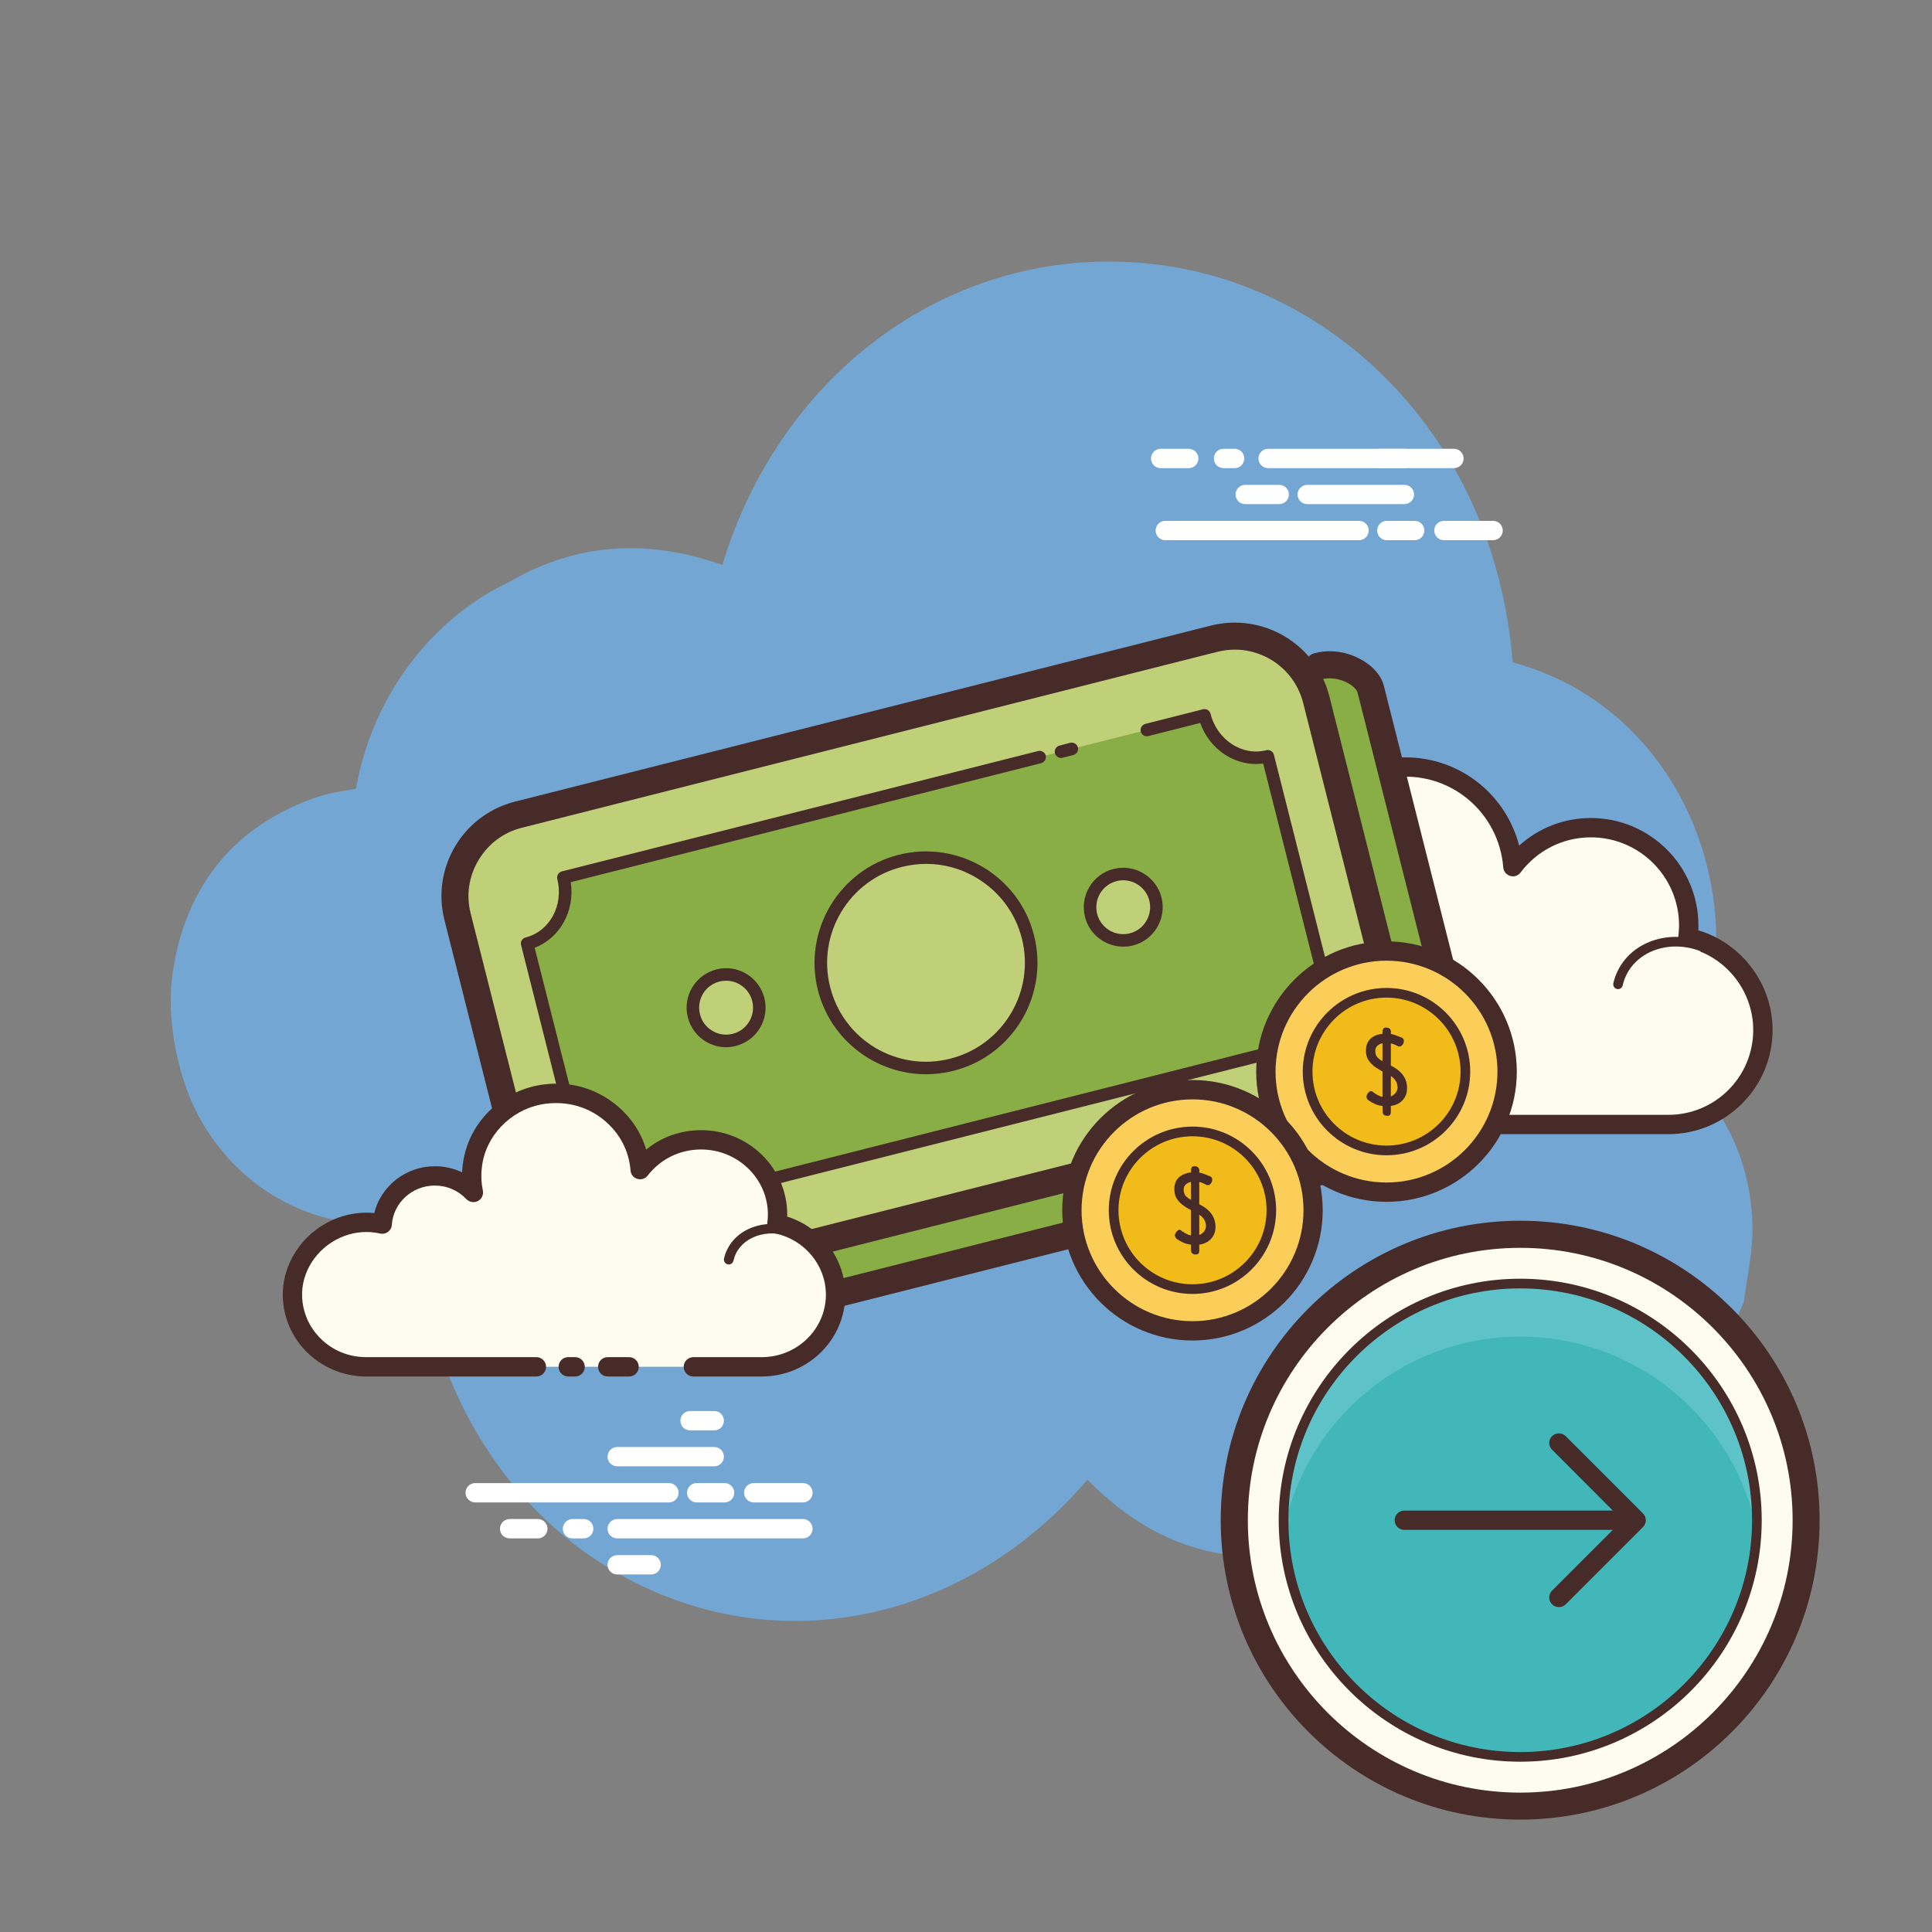 <?xml version="1.0" encoding="UTF-8"?>
<svg xmlns="http://www.w3.org/2000/svg" xmlns:xlink="http://www.w3.org/1999/xlink" viewBox="0 0 64 64" width="64px" height="64px">
<rect x="0" y="0" width="64" height="64" fill="#808080" stroke="none"/>
<g id="surface14118051">
<path style=" stroke:none;fill-rule:nonzero;fill:rgb(45.098%,65.098%,82.353%);fill-opacity:1;" d="M 55.828 35.551 C 56.023 35.16 56.191 34.742 56.34 34.309 C 58.023 29.336 55.477 23.379 50.109 21.941 C 49.531 14.656 44.41 9.656 38.629 8.805 C 32.008 7.828 25.945 12.035 23.93 18.715 C 21.5 17.855 19.129 17.961 16.895 19.266 C 15.883 19.734 14.957 20.422 14.125 21.332 C 12.906 22.668 12.109 24.352 11.789 26.129 C 11.309 26.207 10.84 26.281 10.395 26.441 C 7.809 27.367 6.18 29.277 5.73 32.152 C 5.453 33.941 6.016 35.727 6.328 36.449 C 7.566 39.297 10.438 40.914 13.355 40.488 C 13.5 40.465 13.711 40.531 13.836 40.637 C 13.992 45.191 16.203 49.223 19.523 51.523 C 24.848 55.219 31.699 54.082 36.023 49.016 C 37.875 50.91 40.078 51.832 42.668 51.496 C 45.242 51.164 47.242 49.742 48.699 47.434 C 49.375 47.613 50.012 47.875 50.676 47.949 C 53.262 48.23 55.344 47.191 56.902 44.875 C 56.957 44.797 57.031 44.734 57.098 44.664 C 57.32 44.156 57.543 43.645 57.766 43.133 C 57.867 42.359 58.039 41.582 58.051 40.809 C 58.074 38.727 57.223 36.824 55.828 35.551 Z M 55.828 35.551 "/>
<path style=" stroke:none;fill-rule:nonzero;fill:rgb(99.216%,98.824%,93.725%);fill-opacity:1;" d="M 47.742 37.25 C 47.742 37.25 55.227 37.25 55.27 37.25 C 57 37.25 58.398 35.852 58.398 34.121 C 58.398 32.613 57.332 31.355 55.914 31.059 C 55.93 30.93 55.941 30.793 55.941 30.66 C 55.941 28.867 54.488 27.418 52.699 27.418 C 51.645 27.418 50.707 27.926 50.117 28.711 C 49.965 26.719 48.188 25.18 46.105 25.434 C 44.582 25.621 43.32 26.797 43.043 28.305 C 42.953 28.789 42.961 29.258 43.051 29.699 C 42.641 29.258 42.062 28.984 41.414 28.984 C 40.23 28.984 39.262 29.906 39.188 31.07 C 38.648 30.949 38.066 30.957 37.449 31.191 C 36.27 31.633 35.434 32.742 35.383 34 C 35.312 35.781 36.738 37.254 38.508 37.254 C 38.645 37.254 39.117 37.254 39.227 37.254 L 45.723 37.254 "/>
<path style=" stroke:none;fill-rule:nonzero;fill:rgb(27.843%,16.863%,16.078%);fill-opacity:1;" d="M 55.27 37.57 L 47.742 37.57 C 47.566 37.57 47.422 37.43 47.422 37.25 C 47.422 37.074 47.566 36.93 47.742 36.93 L 55.27 36.93 C 56.82 36.93 58.078 35.672 58.078 34.121 C 58.078 32.801 57.141 31.645 55.848 31.375 C 55.688 31.34 55.574 31.188 55.598 31.02 C 55.609 30.902 55.621 30.781 55.621 30.66 C 55.621 29.047 54.312 27.738 52.699 27.738 C 51.781 27.738 50.93 28.164 50.371 28.902 C 50.293 29.008 50.152 29.055 50.027 29.016 C 49.898 28.977 49.809 28.867 49.797 28.734 C 49.73 27.852 49.301 27.023 48.613 26.461 C 47.922 25.895 47.043 25.641 46.145 25.754 C 44.758 25.922 43.613 26.996 43.359 28.363 C 43.277 28.793 43.281 29.219 43.367 29.637 C 43.395 29.777 43.324 29.918 43.199 29.984 C 43.074 30.051 42.914 30.023 42.816 29.918 C 42.449 29.52 41.953 29.305 41.414 29.305 C 40.414 29.305 39.574 30.09 39.508 31.09 C 39.504 31.184 39.457 31.27 39.383 31.328 C 39.309 31.383 39.211 31.402 39.121 31.383 C 38.582 31.262 38.074 31.297 37.562 31.488 C 36.496 31.891 35.746 32.902 35.703 34.012 C 35.676 34.781 35.953 35.516 36.488 36.07 C 37.02 36.625 37.742 36.934 38.512 36.934 L 45.723 36.934 C 45.902 36.934 46.043 37.074 46.043 37.25 C 46.043 37.43 45.902 37.57 45.723 37.57 L 38.512 37.57 C 37.566 37.57 36.684 37.195 36.027 36.516 C 35.371 35.832 35.027 34.934 35.066 33.984 C 35.117 32.625 36.031 31.383 37.34 30.891 C 37.852 30.699 38.379 30.637 38.918 30.699 C 39.16 29.535 40.195 28.664 41.418 28.664 C 41.855 28.664 42.281 28.777 42.66 28.988 C 42.66 28.742 42.684 28.496 42.73 28.246 C 43.035 26.609 44.406 25.32 46.066 25.117 C 47.137 24.988 48.191 25.289 49.02 25.969 C 49.66 26.492 50.117 27.215 50.324 28.012 C 50.973 27.426 51.809 27.098 52.699 27.098 C 54.664 27.098 56.262 28.695 56.262 30.66 C 56.262 30.711 56.262 30.766 56.258 30.816 C 57.699 31.25 58.719 32.594 58.719 34.121 C 58.719 36.023 57.172 37.57 55.27 37.57 Z M 55.27 37.57 "/>
<path style=" stroke:none;fill-rule:nonzero;fill:rgb(99.216%,98.824%,93.725%);fill-opacity:1;" d="M 45.93 30.359 C 44.773 30.281 43.777 31.082 43.703 32.145 C 43.695 32.277 43.703 32.406 43.723 32.531 C 43.496 32.281 43.168 32.109 42.789 32.082 C 42.094 32.039 41.492 32.496 41.406 33.121 C 41.281 33.086 41.148 33.062 41.012 33.055 C 40 32.988 39.129 33.688 39.066 34.617 "/>
<path style=" stroke:none;fill-rule:nonzero;fill:rgb(27.843%,16.863%,16.078%);fill-opacity:1;" d="M 39.066 34.777 C 39.062 34.777 39.059 34.777 39.055 34.777 C 38.969 34.77 38.902 34.695 38.906 34.605 C 38.973 33.59 39.922 32.809 41.023 32.895 C 41.109 32.898 41.199 32.91 41.285 32.93 C 41.461 32.309 42.086 31.875 42.797 31.926 C 43.07 31.941 43.324 32.027 43.543 32.168 C 43.543 32.156 43.543 32.145 43.547 32.133 C 43.621 30.984 44.703 30.117 45.941 30.199 C 46.027 30.207 46.094 30.281 46.09 30.371 C 46.082 30.457 46.023 30.539 45.918 30.52 C 44.852 30.449 43.93 31.184 43.863 32.156 C 43.855 32.273 43.859 32.395 43.879 32.508 C 43.891 32.578 43.852 32.648 43.789 32.68 C 43.723 32.707 43.648 32.691 43.602 32.641 C 43.398 32.41 43.098 32.266 42.777 32.246 C 42.168 32.215 41.641 32.602 41.566 33.145 C 41.559 33.188 41.531 33.23 41.496 33.254 C 41.457 33.281 41.406 33.289 41.363 33.277 C 41.242 33.242 41.121 33.223 41.004 33.215 C 40.078 33.156 39.281 33.789 39.227 34.629 C 39.219 34.711 39.148 34.777 39.066 34.777 Z M 39.066 34.777 "/>
<path style=" stroke:none;fill-rule:nonzero;fill:rgb(99.216%,98.824%,93.725%);fill-opacity:1;" d="M 56.535 31.426 C 55.449 30.914 54.191 31.277 53.727 32.238 C 53.672 32.355 53.629 32.48 53.598 32.605 "/>
<path style=" stroke:none;fill-rule:nonzero;fill:rgb(27.843%,16.863%,16.078%);fill-opacity:1;" d="M 53.602 32.766 C 53.586 32.766 53.578 32.762 53.562 32.762 C 53.477 32.742 53.426 32.656 53.445 32.566 C 53.477 32.43 53.523 32.297 53.586 32.168 C 54.086 31.129 55.441 30.734 56.605 31.281 C 56.684 31.32 56.719 31.414 56.684 31.496 C 56.645 31.574 56.547 31.609 56.469 31.57 C 55.461 31.098 54.297 31.426 53.871 32.305 C 53.82 32.414 53.781 32.523 53.754 32.641 C 53.738 32.715 53.672 32.766 53.602 32.766 Z M 53.602 32.766 "/>
<path style=" stroke:none;fill-rule:nonzero;fill:rgb(100%,100%,100%);fill-opacity:1;" d="M 22.16 49.77 L 15.742 49.77 C 15.566 49.77 15.422 49.625 15.422 49.449 C 15.422 49.27 15.566 49.129 15.742 49.129 L 22.16 49.129 C 22.336 49.129 22.48 49.27 22.48 49.449 C 22.48 49.625 22.336 49.77 22.16 49.77 Z M 24.004 49.77 L 23.078 49.77 C 22.902 49.77 22.758 49.625 22.758 49.449 C 22.758 49.27 22.902 49.129 23.078 49.129 L 24.004 49.129 C 24.18 49.129 24.324 49.27 24.324 49.449 C 24.324 49.625 24.18 49.77 24.004 49.77 Z M 26.598 49.77 L 24.969 49.77 C 24.793 49.77 24.648 49.625 24.648 49.449 C 24.648 49.27 24.793 49.129 24.969 49.129 L 26.598 49.129 C 26.777 49.129 26.918 49.27 26.918 49.449 C 26.918 49.625 26.777 49.77 26.598 49.77 Z M 26.598 50.961 L 20.445 50.961 C 20.27 50.961 20.125 50.82 20.125 50.641 C 20.125 50.465 20.27 50.32 20.445 50.32 L 26.598 50.32 C 26.777 50.32 26.918 50.465 26.918 50.641 C 26.918 50.82 26.777 50.961 26.598 50.961 Z M 19.336 50.961 L 18.965 50.961 C 18.789 50.961 18.645 50.82 18.645 50.641 C 18.645 50.465 18.789 50.32 18.965 50.32 L 19.336 50.32 C 19.512 50.32 19.656 50.465 19.656 50.641 C 19.656 50.82 19.512 50.961 19.336 50.961 Z M 17.816 50.961 L 16.883 50.961 C 16.707 50.961 16.562 50.82 16.562 50.641 C 16.562 50.465 16.707 50.32 16.883 50.32 L 17.816 50.32 C 17.992 50.32 18.137 50.465 18.137 50.641 C 18.137 50.82 17.992 50.961 17.816 50.961 Z M 23.66 48.574 L 20.445 48.574 C 20.27 48.574 20.125 48.43 20.125 48.254 C 20.125 48.078 20.27 47.934 20.445 47.934 L 23.66 47.934 C 23.84 47.934 23.98 48.078 23.98 48.254 C 23.98 48.43 23.84 48.574 23.66 48.574 Z M 23.66 47.383 L 22.859 47.383 C 22.68 47.383 22.539 47.238 22.539 47.062 C 22.539 46.883 22.68 46.742 22.859 46.742 L 23.66 46.742 C 23.84 46.742 23.98 46.883 23.98 47.062 C 23.98 47.238 23.84 47.383 23.66 47.383 Z M 21.57 52.156 L 20.445 52.156 C 20.27 52.156 20.125 52.012 20.125 51.836 C 20.125 51.66 20.27 51.516 20.445 51.516 L 21.57 51.516 C 21.746 51.516 21.891 51.66 21.891 51.836 C 21.891 52.012 21.746 52.156 21.57 52.156 Z M 45.02 17.895 L 38.602 17.895 C 38.426 17.895 38.281 17.75 38.281 17.574 C 38.281 17.398 38.426 17.254 38.602 17.254 L 45.02 17.254 C 45.199 17.254 45.34 17.398 45.34 17.574 C 45.34 17.75 45.199 17.895 45.02 17.895 Z M 46.863 17.895 L 45.938 17.895 C 45.762 17.895 45.621 17.75 45.621 17.574 C 45.621 17.398 45.762 17.254 45.938 17.254 L 46.863 17.254 C 47.043 17.254 47.184 17.398 47.184 17.574 C 47.184 17.75 47.043 17.895 46.863 17.895 Z M 49.461 17.895 L 47.832 17.895 C 47.652 17.895 47.512 17.75 47.512 17.574 C 47.512 17.398 47.652 17.254 47.832 17.254 L 49.461 17.254 C 49.637 17.254 49.781 17.398 49.781 17.574 C 49.781 17.75 49.637 17.895 49.461 17.895 Z M 48.164 15.508 L 42.008 15.508 C 41.832 15.508 41.688 15.363 41.688 15.188 C 41.688 15.012 41.832 14.867 42.008 14.867 L 48.164 14.867 C 48.34 14.867 48.484 15.012 48.484 15.188 C 48.484 15.363 48.34 15.508 48.164 15.508 Z M 40.902 15.508 L 40.527 15.508 C 40.352 15.508 40.211 15.363 40.211 15.188 C 40.211 15.012 40.352 14.867 40.527 14.867 L 40.902 14.867 C 41.078 14.867 41.219 15.012 41.219 15.188 C 41.219 15.363 41.078 15.508 40.902 15.508 Z M 39.379 15.508 L 38.449 15.508 C 38.27 15.508 38.129 15.363 38.129 15.188 C 38.129 15.012 38.27 14.867 38.449 14.867 L 39.379 14.867 C 39.555 14.867 39.699 15.012 39.699 15.188 C 39.699 15.363 39.555 15.508 39.379 15.508 Z M 46.523 16.699 L 43.305 16.699 C 43.129 16.699 42.984 16.559 42.984 16.379 C 42.984 16.203 43.129 16.062 43.305 16.062 L 46.523 16.062 C 46.699 16.062 46.844 16.203 46.844 16.379 C 46.844 16.559 46.699 16.699 46.523 16.699 Z M 46.523 16.699 "/>
<path style=" stroke:none;fill-rule:nonzero;fill:rgb(100%,100%,100%);fill-opacity:1;" d="M 46.523 15.508 L 45.719 15.508 C 45.543 15.508 45.398 15.363 45.398 15.188 C 45.398 15.012 45.543 14.867 45.719 14.867 L 46.523 14.867 C 46.699 14.867 46.844 15.012 46.844 15.188 C 46.844 15.363 46.699 15.508 46.523 15.508 Z M 42.375 16.699 L 41.246 16.699 C 41.07 16.699 40.93 16.559 40.93 16.379 C 40.93 16.203 41.07 16.062 41.246 16.062 L 42.375 16.062 C 42.551 16.062 42.695 16.203 42.695 16.379 C 42.695 16.559 42.551 16.699 42.375 16.699 Z M 42.375 16.699 "/>
<path style=" stroke:none;fill-rule:nonzero;fill:rgb(53.333%,68.235%,27.059%);fill-opacity:1;" d="M 43.664 22.07 C 44.465 21.867 45.285 22.355 45.402 22.82 L 48.652 35.656 C 48.938 36.793 48.449 37.613 47.648 37.816 L 22.082 44.281 C 21.613 44.402 21.137 44.285 20.785 44.004 "/>
<path style=" stroke:none;fill-rule:nonzero;fill:rgb(27.843%,16.863%,16.078%);fill-opacity:1;" d="M 21.711 44.777 C 21.281 44.777 20.859 44.633 20.508 44.359 C 20.312 44.207 20.281 43.926 20.434 43.73 C 20.586 43.535 20.867 43.504 21.059 43.656 C 21.32 43.859 21.652 43.93 21.969 43.848 L 47.539 37.383 C 47.816 37.312 48.031 37.141 48.156 36.887 C 48.305 36.59 48.328 36.203 48.215 35.77 L 44.969 22.934 C 44.953 22.867 44.836 22.715 44.594 22.598 C 44.336 22.473 44.035 22.438 43.773 22.504 C 43.539 22.566 43.293 22.422 43.23 22.18 C 43.168 21.941 43.316 21.695 43.555 21.637 C 44.023 21.516 44.531 21.57 44.984 21.793 C 45.43 22.008 45.746 22.352 45.84 22.711 L 49.086 35.547 C 49.246 36.195 49.203 36.797 48.957 37.289 C 48.715 37.777 48.289 38.117 47.758 38.254 L 22.191 44.719 C 22.031 44.758 21.871 44.777 21.711 44.777 Z M 21.711 44.777 "/>
<path style=" stroke:none;fill-rule:nonzero;fill:rgb(75.294%,81.569%,47.059%);fill-opacity:1;" d="M 44.18 36.801 L 21.125 42.633 C 19.645 43.008 18.125 42.102 17.75 40.621 L 15.156 30.363 C 14.781 28.883 15.688 27.363 17.168 26.988 L 40.223 21.156 C 41.707 20.781 43.227 21.688 43.602 23.168 L 46.195 33.426 C 46.57 34.906 45.664 36.426 44.18 36.801 Z M 44.18 36.801 "/>
<path style=" stroke:none;fill-rule:nonzero;fill:rgb(27.843%,16.863%,16.078%);fill-opacity:1;" d="M 20.445 43.168 C 19.871 43.168 19.305 43.012 18.793 42.707 C 18.051 42.266 17.527 41.562 17.316 40.73 L 14.723 30.477 C 14.285 28.75 15.332 26.992 17.059 26.555 L 40.113 20.723 C 41.844 20.289 43.598 21.336 44.035 23.059 L 46.629 33.312 C 47.066 35.039 46.016 36.797 44.293 37.234 L 21.238 43.066 C 20.977 43.133 20.711 43.168 20.445 43.168 Z M 40.906 21.52 C 40.719 21.52 40.527 21.543 40.336 21.59 L 17.281 27.422 C 16.68 27.574 16.172 27.953 15.852 28.492 C 15.531 29.027 15.438 29.652 15.59 30.254 L 18.184 40.508 C 18.336 41.109 18.715 41.617 19.254 41.938 C 19.789 42.258 20.414 42.352 21.02 42.199 L 44.074 36.367 C 45.32 36.051 46.078 34.781 45.762 33.535 L 43.168 23.281 C 42.898 22.223 41.949 21.52 40.906 21.52 Z M 44.184 36.801 L 44.188 36.801 Z M 44.184 36.801 "/>
<path style=" stroke:none;fill-rule:nonzero;fill:rgb(53.333%,68.235%,27.059%);fill-opacity:1;" d="M 34.438 25.078 L 18.66 29.07 C 18.91 30.047 18.371 31.027 17.461 31.258 L 19.355 38.738 C 20.266 38.508 21.203 39.113 21.449 40.094 L 42.688 34.719 C 42.441 33.742 42.98 32.762 43.887 32.531 L 41.996 25.051 C 41.086 25.281 40.148 24.676 39.902 23.699 L 37.992 24.18 "/>
<path style=" stroke:none;fill-rule:nonzero;fill:rgb(27.843%,16.863%,16.078%);fill-opacity:1;" d="M 21.449 40.301 C 21.355 40.301 21.273 40.234 21.25 40.145 C 21.031 39.277 20.199 38.734 19.406 38.938 C 19.293 38.969 19.18 38.898 19.152 38.789 L 17.262 31.309 C 17.246 31.254 17.254 31.199 17.281 31.152 C 17.312 31.102 17.359 31.07 17.41 31.055 C 18.207 30.855 18.68 29.988 18.461 29.121 C 18.434 29.012 18.5 28.898 18.609 28.867 L 34.387 24.879 C 34.5 24.852 34.609 24.918 34.641 25.027 C 34.668 25.141 34.598 25.254 34.488 25.281 L 18.906 29.223 C 19.051 30.168 18.551 31.078 17.711 31.395 L 19.508 38.496 C 20.398 38.387 21.27 38.941 21.594 39.844 L 42.445 34.566 C 42.375 34.109 42.453 33.648 42.672 33.246 C 42.895 32.844 43.23 32.547 43.641 32.395 L 41.844 25.293 C 41.41 25.352 40.973 25.25 40.586 25.004 C 40.203 24.754 39.914 24.387 39.758 23.949 L 38.043 24.383 C 37.93 24.414 37.82 24.344 37.789 24.234 C 37.762 24.121 37.832 24.008 37.941 23.98 L 39.848 23.496 C 39.965 23.469 40.074 23.535 40.102 23.648 C 40.32 24.512 41.152 25.055 41.945 24.852 C 42.059 24.824 42.168 24.891 42.199 25 L 44.09 32.48 C 44.105 32.535 44.094 32.594 44.066 32.641 C 44.039 32.688 43.992 32.723 43.941 32.734 C 43.555 32.832 43.234 33.086 43.035 33.445 C 42.836 33.812 42.785 34.246 42.891 34.668 C 42.902 34.723 42.895 34.781 42.867 34.828 C 42.84 34.875 42.793 34.91 42.738 34.922 L 21.5 40.293 C 21.484 40.297 21.469 40.301 21.449 40.301 Z M 21.449 40.301 "/>
<path style=" stroke:none;fill-rule:nonzero;fill:rgb(27.843%,16.863%,16.078%);fill-opacity:1;" d="M 35.148 25.109 C 35.055 25.109 34.973 25.043 34.945 24.949 C 34.918 24.84 34.984 24.727 35.098 24.699 L 35.453 24.605 C 35.566 24.582 35.676 24.648 35.707 24.758 C 35.734 24.871 35.668 24.984 35.555 25.012 L 35.199 25.102 C 35.184 25.105 35.164 25.109 35.148 25.109 Z M 35.148 25.109 "/>
<path style=" stroke:none;fill-rule:nonzero;fill:rgb(75.294%,81.569%,47.059%);fill-opacity:1;" d="M 29.82 28.516 C 27.953 28.988 26.824 30.883 27.297 32.75 C 27.77 34.613 29.664 35.746 31.527 35.273 C 33.395 34.801 34.523 32.906 34.051 31.039 C 33.582 29.176 31.688 28.047 29.82 28.516 Z M 29.82 28.516 "/>
<path style=" stroke:none;fill-rule:nonzero;fill:rgb(27.843%,16.863%,16.078%);fill-opacity:1;" d="M 30.676 35.586 C 29.027 35.586 27.52 34.473 27.094 32.801 C 26.598 30.828 27.797 28.812 29.77 28.316 C 31.746 27.82 33.758 29.016 34.254 30.988 C 34.754 32.965 33.555 34.977 31.582 35.473 C 31.277 35.551 30.977 35.586 30.676 35.586 Z M 30.68 28.617 C 30.41 28.617 30.141 28.652 29.871 28.719 C 28.121 29.16 27.055 30.945 27.5 32.699 C 27.715 33.547 28.246 34.262 28.996 34.711 C 29.75 35.156 30.633 35.285 31.477 35.07 C 33.23 34.629 34.293 32.844 33.852 31.094 C 33.637 30.242 33.105 29.531 32.352 29.082 C 31.84 28.773 31.266 28.617 30.68 28.617 Z M 30.68 28.617 "/>
<path style=" stroke:none;fill-rule:nonzero;fill:rgb(75.294%,81.569%,47.059%);fill-opacity:1;" d="M 23.781 32.316 C 23.191 32.465 22.836 33.062 22.984 33.652 C 23.133 34.238 23.734 34.598 24.32 34.449 C 24.91 34.297 25.266 33.699 25.117 33.113 C 24.969 32.523 24.371 32.164 23.781 32.316 Z M 23.781 32.316 "/>
<path style=" stroke:none;fill-rule:nonzero;fill:rgb(27.843%,16.863%,16.078%);fill-opacity:1;" d="M 24.051 34.691 C 23.816 34.691 23.586 34.625 23.383 34.504 C 23.082 34.324 22.871 34.039 22.785 33.699 C 22.699 33.363 22.75 33.012 22.93 32.711 C 23.109 32.41 23.395 32.199 23.734 32.113 C 24.07 32.027 24.422 32.078 24.723 32.258 C 25.023 32.438 25.234 32.723 25.32 33.059 C 25.406 33.398 25.355 33.75 25.176 34.051 C 24.996 34.352 24.711 34.562 24.375 34.648 C 24.266 34.676 24.156 34.691 24.051 34.691 Z M 24.055 32.488 C 23.98 32.488 23.906 32.496 23.832 32.516 C 23.602 32.574 23.406 32.719 23.285 32.922 C 23.164 33.129 23.129 33.367 23.188 33.598 C 23.246 33.832 23.391 34.027 23.598 34.148 C 23.801 34.27 24.039 34.305 24.27 34.246 C 24.504 34.188 24.699 34.043 24.82 33.836 C 24.941 33.633 24.977 33.395 24.918 33.16 C 24.859 32.93 24.715 32.734 24.508 32.613 C 24.371 32.531 24.215 32.488 24.055 32.488 Z M 24.055 32.488 "/>
<path style=" stroke:none;fill-rule:nonzero;fill:rgb(75.294%,81.569%,47.059%);fill-opacity:1;" d="M 36.938 28.988 C 36.348 29.137 35.992 29.734 36.141 30.324 C 36.289 30.914 36.891 31.27 37.477 31.121 C 38.066 30.973 38.422 30.375 38.273 29.785 C 38.125 29.195 37.527 28.84 36.938 28.988 Z M 36.938 28.988 "/>
<path style=" stroke:none;fill-rule:nonzero;fill:rgb(27.843%,16.863%,16.078%);fill-opacity:1;" d="M 37.211 31.359 C 36.625 31.359 36.09 30.965 35.941 30.375 C 35.766 29.676 36.188 28.961 36.887 28.785 C 37.586 28.609 38.301 29.035 38.477 29.734 C 38.652 30.43 38.227 31.145 37.531 31.32 C 37.422 31.348 37.316 31.359 37.211 31.359 Z M 37.207 29.16 C 37.137 29.16 37.062 29.168 36.988 29.188 C 36.512 29.309 36.223 29.793 36.344 30.273 C 36.465 30.75 36.953 31.039 37.426 30.918 C 37.902 30.797 38.191 30.312 38.074 29.836 C 37.973 29.43 37.605 29.16 37.207 29.16 Z M 37.207 29.16 "/>
<path style=" stroke:none;fill-rule:nonzero;fill:rgb(99.216%,98.824%,93.725%);fill-opacity:1;" d="M 22.969 45.277 C 24.172 45.277 25.219 45.277 25.234 45.277 C 26.582 45.277 27.68 44.207 27.68 42.887 C 27.68 41.734 26.844 40.77 25.734 40.543 C 25.75 40.441 25.758 40.34 25.758 40.234 C 25.758 38.867 24.625 37.758 23.227 37.758 C 22.398 37.758 21.668 38.145 21.207 38.746 C 21.09 37.223 19.699 36.047 18.07 36.242 C 16.879 36.383 15.895 37.281 15.676 38.438 C 15.605 38.805 15.613 39.164 15.684 39.504 C 15.367 39.168 14.91 38.953 14.406 38.953 C 13.48 38.953 12.723 39.66 12.664 40.551 C 12.246 40.461 11.789 40.465 11.305 40.641 C 10.387 40.98 9.73 41.828 9.691 42.789 C 9.637 44.156 10.754 45.277 12.137 45.277 C 12.242 45.277 12.609 45.277 12.695 45.277 L 17.773 45.277 M 18.824 45.277 L 19.055 45.277 "/>
<path style=" stroke:none;fill-rule:nonzero;fill:rgb(27.843%,16.863%,16.078%);fill-opacity:1;" d="M 25.234 45.598 L 22.969 45.598 C 22.793 45.598 22.648 45.457 22.648 45.277 C 22.648 45.102 22.793 44.957 22.969 44.957 L 25.234 44.957 C 26.406 44.957 27.359 44.027 27.359 42.887 C 27.359 41.91 26.648 41.059 25.672 40.859 C 25.508 40.824 25.398 40.672 25.418 40.504 C 25.43 40.414 25.438 40.328 25.438 40.234 C 25.438 39.047 24.445 38.078 23.223 38.078 C 22.523 38.078 21.883 38.391 21.457 38.941 C 21.375 39.047 21.238 39.09 21.113 39.051 C 20.984 39.016 20.895 38.902 20.887 38.77 C 20.836 38.117 20.523 37.527 20.008 37.105 C 19.48 36.668 18.805 36.477 18.105 36.559 C 17.055 36.684 16.184 37.48 15.988 38.496 C 15.93 38.812 15.93 39.129 15.996 39.438 C 16.023 39.578 15.957 39.719 15.832 39.785 C 15.703 39.852 15.551 39.824 15.449 39.723 C 15.176 39.434 14.805 39.273 14.402 39.273 C 13.656 39.273 13.031 39.844 12.98 40.57 C 12.977 40.664 12.93 40.75 12.855 40.805 C 12.781 40.863 12.688 40.883 12.594 40.863 C 12.188 40.773 11.801 40.801 11.414 40.941 C 10.605 41.238 10.043 41.988 10.008 42.801 C 9.988 43.363 10.191 43.895 10.582 44.301 C 10.988 44.727 11.539 44.957 12.133 44.957 L 17.77 44.957 C 17.945 44.957 18.09 45.102 18.09 45.277 C 18.09 45.453 17.945 45.598 17.77 45.598 L 12.133 45.598 C 11.375 45.598 10.641 45.289 10.121 44.746 C 9.609 44.211 9.34 43.512 9.371 42.777 C 9.414 41.703 10.148 40.727 11.195 40.34 C 11.586 40.199 11.988 40.145 12.398 40.184 C 12.617 39.293 13.441 38.633 14.406 38.633 C 14.723 38.633 15.031 38.703 15.309 38.836 C 15.316 38.684 15.332 38.531 15.363 38.375 C 15.605 37.09 16.703 36.078 18.031 35.922 C 18.906 35.812 19.75 36.062 20.414 36.605 C 20.895 37 21.234 37.508 21.406 38.082 C 21.91 37.664 22.547 37.438 23.227 37.438 C 24.797 37.438 26.078 38.691 26.078 40.234 C 26.078 40.258 26.078 40.277 26.074 40.301 C 27.207 40.656 28 41.699 28 42.883 C 28 44.383 26.758 45.598 25.234 45.598 Z M 19.051 45.598 L 18.824 45.598 C 18.645 45.598 18.504 45.457 18.504 45.277 C 18.504 45.102 18.645 44.957 18.824 44.957 L 19.051 44.957 C 19.23 44.957 19.371 45.102 19.371 45.277 C 19.371 45.457 19.23 45.598 19.051 45.598 Z M 19.051 45.598 "/>
<path style=" stroke:none;fill-rule:nonzero;fill:rgb(27.843%,16.863%,16.078%);fill-opacity:1;" d="M 24.141 41.887 C 24.129 41.887 24.117 41.883 24.105 41.883 C 24.02 41.863 23.965 41.777 23.984 41.691 C 24.008 41.582 24.043 41.48 24.094 41.383 C 24.48 40.602 25.547 40.312 26.477 40.738 C 26.555 40.777 26.59 40.871 26.555 40.949 C 26.516 41.031 26.418 41.066 26.34 41.027 C 25.57 40.672 24.691 40.895 24.379 41.523 C 24.344 41.598 24.316 41.68 24.297 41.758 C 24.281 41.836 24.215 41.887 24.141 41.887 Z M 20.84 45.598 L 20.129 45.598 C 19.953 45.598 19.812 45.457 19.812 45.277 C 19.812 45.102 19.953 44.957 20.129 44.957 L 20.84 44.957 C 21.016 44.957 21.16 45.102 21.16 45.277 C 21.16 45.457 21.016 45.598 20.84 45.598 Z M 20.84 45.598 "/>
<path style=" stroke:none;fill-rule:nonzero;fill:rgb(98.431%,80.392%,34.902%);fill-opacity:1;" d="M 45.93 31.504 C 43.723 31.504 41.934 33.293 41.934 35.5 C 41.934 37.707 43.723 39.496 45.93 39.496 C 48.137 39.496 49.926 37.707 49.926 35.5 C 49.926 33.293 48.137 31.504 45.93 31.504 Z M 45.93 31.504 "/>
<path style=" stroke:none;fill-rule:nonzero;fill:rgb(27.843%,16.863%,16.078%);fill-opacity:1;" d="M 45.93 39.812 C 43.551 39.812 41.613 37.879 41.613 35.5 C 41.613 33.121 43.551 31.184 45.93 31.184 C 48.309 31.184 50.246 33.121 50.246 35.5 C 50.246 37.879 48.309 39.812 45.93 39.812 Z M 45.93 31.824 C 43.902 31.824 42.254 33.473 42.254 35.5 C 42.254 37.523 43.902 39.172 45.93 39.172 C 47.957 39.172 49.605 37.523 49.605 35.5 C 49.605 33.473 47.957 31.824 45.93 31.824 Z M 45.93 31.824 "/>
<path style=" stroke:none;fill-rule:nonzero;fill:rgb(94.51%,73.725%,9.804%);fill-opacity:1;" d="M 45.93 32.887 C 44.488 32.887 43.316 34.055 43.316 35.5 C 43.316 36.941 44.488 38.113 45.93 38.113 C 47.371 38.113 48.543 36.941 48.543 35.5 C 48.543 34.055 47.371 32.887 45.93 32.887 Z M 45.93 32.887 "/>
<path style=" stroke:none;fill-rule:nonzero;fill:rgb(27.843%,16.863%,16.078%);fill-opacity:1;" d="M 45.93 38.27 C 44.402 38.27 43.156 37.027 43.156 35.5 C 43.156 33.969 44.402 32.727 45.93 32.727 C 47.457 32.727 48.703 33.969 48.703 35.5 C 48.703 37.027 47.457 38.27 45.93 38.27 Z M 45.93 33.047 C 44.578 33.047 43.477 34.148 43.477 35.5 C 43.477 36.852 44.578 37.949 45.93 37.949 C 47.281 37.949 48.383 36.852 48.383 35.5 C 48.383 34.148 47.281 33.047 45.93 33.047 Z M 45.93 33.047 "/>
<path style=" stroke:none;fill-rule:nonzero;fill:rgb(98.431%,80.392%,34.902%);fill-opacity:1;" d="M 39.504 36.098 C 37.297 36.098 35.508 37.887 35.508 40.09 C 35.508 42.297 37.297 44.086 39.504 44.086 C 41.711 44.086 43.5 42.297 43.5 40.09 C 43.5 37.887 41.711 36.098 39.504 36.098 Z M 39.504 36.098 "/>
<path style=" stroke:none;fill-rule:nonzero;fill:rgb(27.843%,16.863%,16.078%);fill-opacity:1;" d="M 39.504 44.406 C 37.125 44.406 35.188 42.473 35.188 40.09 C 35.188 37.711 37.125 35.777 39.504 35.777 C 41.883 35.777 43.816 37.711 43.816 40.09 C 43.816 42.473 41.883 44.406 39.504 44.406 Z M 39.504 36.418 C 37.477 36.418 35.828 38.066 35.828 40.09 C 35.828 42.117 37.477 43.766 39.504 43.766 C 41.531 43.766 43.18 42.117 43.18 40.09 C 43.18 38.066 41.531 36.418 39.504 36.418 Z M 39.504 36.418 "/>
<path style=" stroke:none;fill-rule:nonzero;fill:rgb(94.51%,73.725%,9.804%);fill-opacity:1;" d="M 39.504 37.48 C 38.059 37.48 36.891 38.648 36.891 40.094 C 36.891 41.535 38.059 42.703 39.504 42.703 C 40.945 42.703 42.113 41.535 42.113 40.094 C 42.113 38.648 40.945 37.48 39.504 37.48 Z M 39.504 37.48 "/>
<path style=" stroke:none;fill-rule:nonzero;fill:rgb(27.843%,16.863%,16.078%);fill-opacity:1;" d="M 39.504 42.863 C 37.973 42.863 36.73 41.621 36.73 40.09 C 36.73 38.562 37.973 37.32 39.504 37.32 C 41.031 37.32 42.273 38.562 42.273 40.09 C 42.273 41.621 41.031 42.863 39.504 42.863 Z M 39.504 37.641 C 38.152 37.641 37.051 38.738 37.051 40.09 C 37.051 41.445 38.152 42.543 39.504 42.543 C 40.855 42.543 41.957 41.445 41.957 40.09 C 41.957 38.738 40.855 37.641 39.504 37.641 Z M 39.504 37.641 "/>
<path style=" stroke:none;fill-rule:nonzero;fill:rgb(27.843%,16.863%,16.078%);fill-opacity:1;" d="M 39.164 40.789 C 39.168 40.789 39.172 40.793 39.184 40.801 L 39.18 40.797 C 39.23 40.832 39.277 40.863 39.32 40.883 C 39.359 40.902 39.406 40.918 39.453 40.926 L 39.453 40.086 L 39.402 40.059 C 39.344 40.027 39.285 39.992 39.234 39.957 C 39.18 39.922 39.129 39.883 39.086 39.836 C 39.043 39.793 39.008 39.75 38.977 39.699 C 38.949 39.652 38.926 39.598 38.918 39.539 C 38.91 39.512 38.906 39.484 38.906 39.461 C 38.902 39.434 38.902 39.406 38.902 39.379 C 38.902 39.293 38.918 39.219 38.945 39.156 C 38.973 39.094 39.012 39.039 39.059 38.996 C 39.109 38.953 39.168 38.918 39.234 38.891 C 39.301 38.863 39.371 38.848 39.453 38.836 L 39.453 38.762 C 39.453 38.727 39.461 38.695 39.477 38.672 C 39.492 38.645 39.523 38.633 39.566 38.633 L 39.574 38.633 C 39.668 38.633 39.723 38.68 39.73 38.77 L 39.727 38.844 C 39.777 38.852 39.828 38.867 39.883 38.887 C 39.938 38.906 39.996 38.93 40.062 38.957 L 40.055 38.953 C 40.086 38.961 40.109 38.977 40.125 38.992 C 40.145 39.008 40.152 39.035 40.156 39.07 L 40.156 39.086 C 40.156 39.098 40.156 39.113 40.148 39.133 C 40.141 39.156 40.133 39.172 40.121 39.191 C 40.109 39.211 40.094 39.227 40.078 39.238 C 40.062 39.254 40.043 39.258 40.023 39.258 C 40.008 39.258 39.992 39.258 39.977 39.254 C 39.965 39.254 39.949 39.246 39.93 39.23 L 39.93 39.234 L 39.902 39.219 C 39.848 39.191 39.789 39.168 39.727 39.152 L 39.727 39.891 L 39.738 39.898 C 39.887 39.973 39.996 40.055 40.078 40.145 C 40.156 40.234 40.207 40.328 40.234 40.426 C 40.246 40.469 40.254 40.504 40.258 40.539 C 40.262 40.574 40.266 40.609 40.266 40.645 C 40.266 40.727 40.25 40.805 40.223 40.871 C 40.195 40.938 40.16 40.996 40.113 41.043 C 40.066 41.094 40.008 41.133 39.941 41.168 C 39.879 41.199 39.805 41.219 39.727 41.23 L 39.727 41.426 C 39.727 41.461 39.723 41.492 39.707 41.516 C 39.691 41.543 39.66 41.555 39.617 41.555 L 39.602 41.555 C 39.555 41.555 39.52 41.543 39.492 41.516 C 39.465 41.492 39.453 41.457 39.453 41.41 L 39.453 41.23 C 39.355 41.219 39.27 41.195 39.199 41.164 C 39.129 41.133 39.059 41.094 38.984 41.043 C 38.965 41.027 38.949 41.012 38.945 40.996 C 38.938 40.984 38.93 40.965 38.918 40.938 L 38.918 40.922 C 38.918 40.906 38.926 40.887 38.934 40.867 C 38.945 40.844 38.957 40.824 38.969 40.809 C 38.984 40.789 39 40.773 39.016 40.758 C 39.031 40.746 39.047 40.738 39.062 40.738 C 39.082 40.738 39.098 40.742 39.117 40.754 C 39.133 40.766 39.145 40.781 39.16 40.793 L 39.164 40.793 C 39.168 40.793 39.168 40.793 39.168 40.793 Z M 39.301 39.641 C 39.344 39.68 39.395 39.715 39.453 39.746 L 39.453 39.152 C 39.383 39.168 39.324 39.195 39.281 39.238 C 39.234 39.277 39.211 39.336 39.211 39.406 C 39.211 39.414 39.211 39.426 39.211 39.441 C 39.211 39.453 39.215 39.469 39.219 39.484 C 39.23 39.547 39.258 39.602 39.301 39.641 Z M 39.855 40.352 C 39.82 40.309 39.777 40.27 39.727 40.238 L 39.727 40.91 C 39.789 40.887 39.844 40.848 39.887 40.793 C 39.926 40.742 39.949 40.68 39.949 40.609 C 39.949 40.59 39.945 40.574 39.945 40.559 C 39.941 40.539 39.938 40.523 39.934 40.504 C 39.918 40.449 39.895 40.398 39.855 40.352 Z M 45.508 36.195 C 45.512 36.195 45.52 36.199 45.531 36.207 L 45.523 36.207 C 45.578 36.242 45.625 36.27 45.664 36.289 C 45.707 36.312 45.75 36.324 45.797 36.336 L 45.797 35.492 L 45.75 35.469 C 45.691 35.434 45.633 35.398 45.578 35.363 C 45.523 35.328 45.477 35.289 45.434 35.246 C 45.391 35.203 45.355 35.156 45.324 35.105 C 45.293 35.059 45.273 35.004 45.262 34.949 C 45.258 34.918 45.25 34.891 45.25 34.867 C 45.25 34.84 45.25 34.812 45.25 34.785 C 45.25 34.699 45.266 34.625 45.293 34.562 C 45.32 34.5 45.359 34.445 45.406 34.402 C 45.457 34.359 45.512 34.324 45.578 34.297 C 45.645 34.27 45.719 34.254 45.797 34.246 L 45.797 34.168 C 45.797 34.133 45.809 34.102 45.824 34.078 C 45.84 34.051 45.867 34.039 45.91 34.039 L 45.922 34.039 C 46.016 34.039 46.066 34.086 46.078 34.176 L 46.074 34.25 C 46.125 34.258 46.176 34.273 46.23 34.293 C 46.281 34.312 46.344 34.336 46.41 34.363 L 46.402 34.359 C 46.434 34.371 46.457 34.383 46.473 34.398 C 46.492 34.414 46.5 34.441 46.504 34.477 L 46.504 34.492 C 46.504 34.508 46.5 34.523 46.496 34.543 C 46.488 34.562 46.48 34.582 46.469 34.598 C 46.453 34.617 46.441 34.633 46.422 34.645 C 46.406 34.66 46.391 34.668 46.371 34.668 C 46.352 34.668 46.34 34.664 46.324 34.664 C 46.312 34.66 46.297 34.652 46.277 34.641 L 46.246 34.625 C 46.195 34.598 46.137 34.578 46.074 34.562 L 46.074 35.301 L 46.086 35.305 C 46.23 35.379 46.344 35.461 46.422 35.551 C 46.504 35.641 46.555 35.734 46.582 35.832 C 46.59 35.875 46.598 35.914 46.605 35.945 C 46.609 35.98 46.609 36.016 46.609 36.051 C 46.609 36.137 46.598 36.211 46.57 36.277 C 46.543 36.344 46.504 36.402 46.457 36.453 C 46.414 36.5 46.355 36.543 46.289 36.574 C 46.223 36.605 46.152 36.625 46.074 36.637 L 46.074 36.832 C 46.074 36.867 46.066 36.898 46.055 36.922 C 46.039 36.949 46.008 36.961 45.965 36.961 L 45.949 36.961 C 45.902 36.961 45.867 36.949 45.84 36.926 C 45.812 36.902 45.801 36.863 45.801 36.816 L 45.801 36.637 C 45.703 36.625 45.617 36.605 45.547 36.57 C 45.477 36.539 45.406 36.5 45.332 36.449 C 45.312 36.434 45.297 36.418 45.289 36.406 C 45.281 36.391 45.273 36.371 45.266 36.344 L 45.266 36.328 C 45.266 36.309 45.27 36.293 45.281 36.27 C 45.289 36.25 45.301 36.23 45.316 36.211 C 45.332 36.191 45.348 36.176 45.363 36.164 C 45.379 36.148 45.395 36.145 45.41 36.145 C 45.43 36.145 45.445 36.148 45.461 36.16 C 45.477 36.172 45.492 36.184 45.508 36.195 C 45.512 36.199 45.516 36.199 45.516 36.199 Z M 45.648 35.047 C 45.691 35.086 45.738 35.121 45.797 35.152 L 45.797 34.559 C 45.73 34.574 45.672 34.602 45.625 34.645 C 45.582 34.684 45.559 34.742 45.559 34.812 C 45.559 34.824 45.559 34.832 45.559 34.848 C 45.559 34.859 45.562 34.875 45.566 34.895 C 45.578 34.957 45.605 35.008 45.648 35.047 Z M 46.203 35.762 C 46.168 35.715 46.125 35.676 46.074 35.645 L 46.074 36.32 C 46.137 36.293 46.191 36.254 46.23 36.203 C 46.273 36.148 46.297 36.09 46.297 36.02 C 46.297 36 46.293 35.98 46.289 35.965 C 46.285 35.949 46.285 35.93 46.281 35.914 C 46.266 35.855 46.238 35.805 46.203 35.762 Z M 46.203 35.762 "/>
<path style=" stroke:none;fill-rule:nonzero;fill:rgb(99.216%,98.824%,93.725%);fill-opacity:1;" d="M 59.961 50.359 C 59.961 55.66 55.66 59.961 50.359 59.961 C 45.059 59.961 40.758 55.66 40.758 50.359 C 40.758 45.059 45.059 40.758 50.359 40.758 C 55.66 40.758 59.961 45.059 59.961 50.359 Z M 59.961 50.359 "/>
<path style=" stroke:none;fill-rule:nonzero;fill:rgb(27.843%,16.863%,16.078%);fill-opacity:1;" d="M 50.359 41.336 C 55.336 41.336 59.383 45.383 59.383 50.359 C 59.383 55.336 55.336 59.383 50.359 59.383 C 45.383 59.383 41.336 55.336 41.336 50.359 C 41.336 45.383 45.383 41.336 50.359 41.336 M 50.359 40.438 C 44.879 40.438 40.438 44.879 40.438 50.359 C 40.438 55.836 44.879 60.277 50.359 60.277 C 55.836 60.277 60.277 55.836 60.277 50.359 C 60.277 44.879 55.836 40.438 50.359 40.438 Z M 50.359 40.438 "/>
<path style=" stroke:none;fill-rule:nonzero;fill:rgb(25.882%,71.765%,72.941%);fill-opacity:1;" d="M 58.199 50.359 C 58.199 54.688 54.688 58.199 50.359 58.199 C 46.027 58.199 42.52 54.688 42.52 50.359 C 42.52 46.027 46.027 42.52 50.359 42.52 C 54.688 42.52 58.199 46.027 58.199 50.359 Z M 58.199 50.359 "/>
<path style=" stroke:none;fill-rule:nonzero;fill:rgb(36.863%,76.471%,78.824%);fill-opacity:1;" d="M 50.359 42.52 C 46.035 42.52 42.52 46.035 42.52 50.359 C 42.52 50.457 42.531 50.551 42.535 50.648 C 43.285 47.016 46.5 44.277 50.359 44.277 C 54.219 44.277 57.434 47.016 58.184 50.652 C 58.188 50.555 58.199 50.457 58.199 50.359 C 58.199 46.035 54.68 42.52 50.359 42.52 Z M 50.359 42.52 "/>
<path style=" stroke:none;fill-rule:nonzero;fill:rgb(27.843%,16.863%,16.078%);fill-opacity:1;" d="M 50.359 42.68 C 54.594 42.68 58.039 46.125 58.039 50.359 C 58.039 54.594 54.594 58.039 50.359 58.039 C 46.125 58.039 42.68 54.594 42.68 50.359 C 42.68 46.125 46.125 42.68 50.359 42.68 M 50.359 42.359 C 45.949 42.359 42.359 45.949 42.359 50.359 C 42.359 54.77 45.949 58.359 50.359 58.359 C 54.77 58.359 58.359 54.77 58.359 50.359 C 58.359 45.949 54.77 42.359 50.359 42.359 Z M 50.359 42.359 "/>
<path style=" stroke:none;fill-rule:nonzero;fill:rgb(27.843%,16.863%,16.078%);fill-opacity:1;" d="M 54.426 50.133 L 51.867 47.574 C 51.742 47.449 51.539 47.449 51.414 47.574 C 51.289 47.699 51.289 47.898 51.414 48.023 L 53.426 50.039 L 46.52 50.039 C 46.344 50.039 46.199 50.184 46.199 50.359 C 46.199 50.535 46.344 50.68 46.52 50.68 L 53.426 50.68 L 51.414 52.691 C 51.289 52.816 51.289 53.02 51.414 53.145 C 51.477 53.207 51.559 53.238 51.641 53.238 C 51.723 53.238 51.805 53.207 51.867 53.145 L 54.426 50.586 C 54.551 50.461 54.551 50.258 54.426 50.133 Z M 54.426 50.133 "/>
</g>
</svg>
